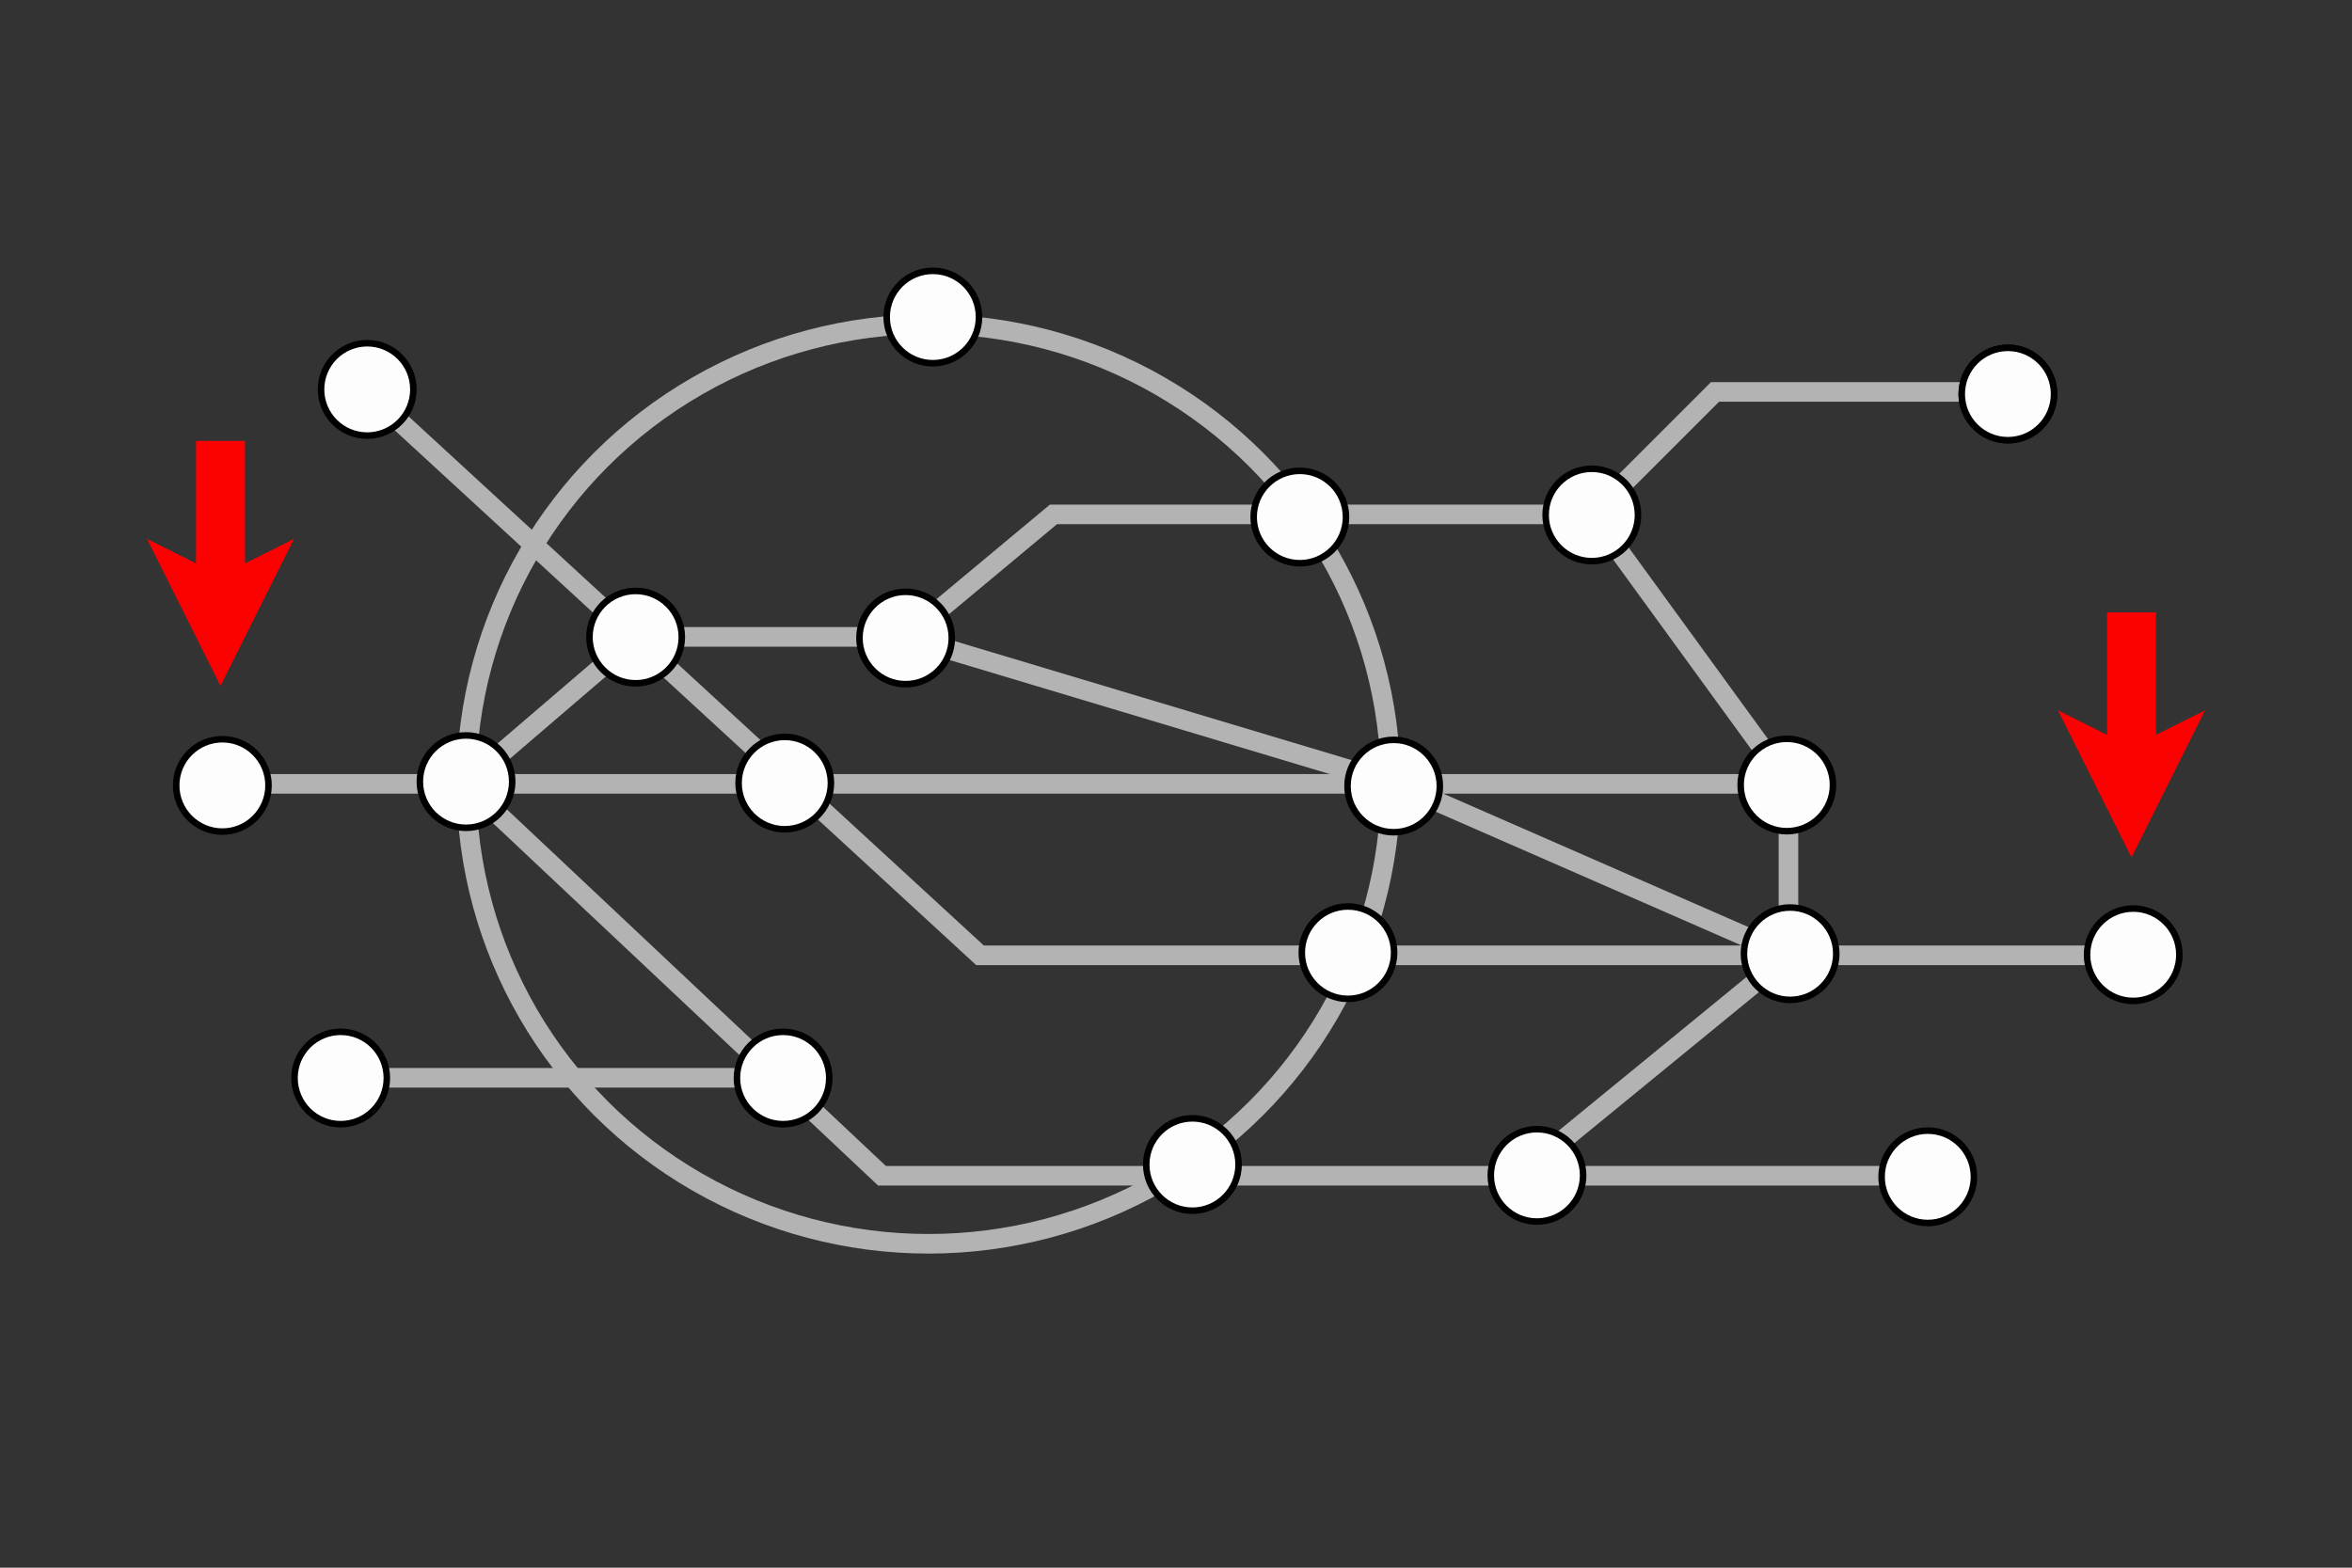 <?xml version="1.0" encoding="UTF-8" standalone="no"?>
<!-- Created with Inkscape (http://www.inkscape.org/) -->

<svg
   xmlns:dc="http://purl.org/dc/elements/1.1/"
   xmlns:cc="http://creativecommons.org/ns#"
   xmlns:rdf="http://www.w3.org/1999/02/22-rdf-syntax-ns#"
   xmlns:svg="http://www.w3.org/2000/svg"
   xmlns="http://www.w3.org/2000/svg"
   xmlns:sodipodi="http://sodipodi.sourceforge.net/DTD/sodipodi-0.dtd"
   xmlns:inkscape="http://www.inkscape.org/namespaces/inkscape"
   width="360pt"
   height="240pt"
   viewBox="0 0 127 84.667"
   version="1.1"
   id="svg8"
   inkscape:version="0.92.4 (5da689c313, 2019-01-14)"
   sodipodi:docname="output.svg">
  <rect x="0" y="0" width="127" height="84.667" fill="#333333" stroke="none"/>
  <defs
     id="defs2" />
  <sodipodi:namedview
     id="base"
     pagecolor="#ffffff"
     bordercolor="#666666"
     borderopacity="1.0"
     inkscape:pageopacity="0.0"
     inkscape:pageshadow="2"
     inkscape:zoom="1.6612501"
     inkscape:cx="299.45326"
     inkscape:cy="102.45107"
     inkscape:document-units="pt"
     inkscape:current-layer="layer1"
     showgrid="true"
     units="pt"
     inkscape:window-width="1810"
     inkscape:window-height="1079"
     inkscape:window-x="113"
     inkscape:window-y="167"
     inkscape:window-maximized="0"
     showguides="false">
    <inkscape:grid
       type="xygrid"
       id="grid4518" />
  </sodipodi:namedview>
  <g
     inkscape:label="Layer 1"
     inkscape:groupmode="layer"
     id="layer1"
     transform="translate(0,-212.333)"
     style="opacity:0.99">
    <ellipse
       style="opacity:1;fill:none;fill-opacity:1;fill-rule:nonzero;stroke:#b4b4b4;stroke-width:1.058;stroke-linecap:round;stroke-linejoin:round;stroke-miterlimit:4;stroke-dasharray:none;stroke-dashoffset:0;stroke-opacity:1;paint-order:normal"
       id="path853"
       cx="50.139"
       cy="254.674"
       rx="24.955"
       ry="24.833" />
    <path
       style="fill:none;stroke:#b4b4b4;stroke-width:1.058;stroke-linecap:butt;stroke-linejoin:miter;stroke-miterlimit:4;stroke-dasharray:none;stroke-opacity:1"
       d="m 14.552,254.667 h 82.021"
       id="path855"
       inkscape:connector-curvature="0"
       sodipodi:nodetypes="cc" />
    <path
       style="fill:none;stroke:#b4b4b4;stroke-width:1.058;stroke-linecap:butt;stroke-linejoin:miter;stroke-miterlimit:4;stroke-dasharray:none;stroke-opacity:1"
       d="m 25.135,254.667 9.26,-7.938 h 14.552 l 7.937,-6.615 h 29.104 l 10.583,14.552 v 9.26 L 82.021,275.833 H 47.625 L 25.135,254.667"
       id="path857"
       inkscape:connector-curvature="0"
       sodipodi:nodetypes="cccccccccc" />
    <path
       style="fill:none;stroke:#b4b4b4;stroke-width:1.058;stroke-linecap:butt;stroke-linejoin:miter;stroke-miterlimit:4;stroke-dasharray:none;stroke-opacity:1"
       d="m 48.948,246.729 26.458,7.938 21.167,9.26 h 17.198"
       id="path859"
       inkscape:connector-curvature="0"
       sodipodi:nodetypes="cc" />
    <path
       style="fill:none;stroke:#b4b4b4;stroke-width:1.058;stroke-linecap:butt;stroke-linejoin:miter;stroke-miterlimit:4;stroke-dasharray:none;stroke-opacity:1"
       d="M 96.573,263.927 52.917,263.927 19.844,233.5"
       id="path865"
       inkscape:connector-curvature="0"
       sodipodi:nodetypes="ccc" />
    <path
       style="fill:none;stroke:#b4b4b4;stroke-width:1.058;stroke-linecap:butt;stroke-linejoin:miter;stroke-miterlimit:4;stroke-dasharray:none;stroke-opacity:1"
       d="M 42.333,270.542 H 18.521"
       id="path867"
       inkscape:connector-curvature="0" />
    <path
       style="fill:none;stroke:#b4b4b4;stroke-width:1.058;stroke-linecap:butt;stroke-linejoin:miter;stroke-opacity:1;stroke-miterlimit:4;stroke-dasharray:none"
       d="m 85.99,240.115 6.615,-6.615 h 13.229"
       id="path841"
       inkscape:connector-curvature="0" />
    <path
       style="fill:none;stroke:#b4b4b4;stroke-width:1.058;stroke-linecap:butt;stroke-linejoin:miter;stroke-opacity:1;stroke-miterlimit:4;stroke-dasharray:none"
       d="M 82.021,275.833 H 101.865"
       id="path843"
       inkscape:connector-curvature="0" />
    <ellipse
       style="opacity:1;fill:#ffffff;fill-opacity:1;fill-rule:nonzero;stroke:#000000;stroke-width:0.353;stroke-linecap:round;stroke-linejoin:round;stroke-miterlimit:4;stroke-dasharray:none;stroke-dashoffset:0;stroke-opacity:1;paint-order:normal"
       id="path847"
       cx="12.006"
       cy="254.751"
       rx="2.493"
       ry="2.495" />
    <ellipse
       ry="2.495"
       rx="2.493"
       cy="233.364"
       cx="19.828"
       id="ellipse849"
       style="opacity:1;fill:#ffffff;fill-opacity:1;fill-rule:nonzero;stroke:#000000;stroke-width:0.353;stroke-linecap:round;stroke-linejoin:round;stroke-miterlimit:4;stroke-dasharray:none;stroke-dashoffset:0;stroke-opacity:1;paint-order:normal" />
    <ellipse
       style="opacity:1;fill:#ffffff;fill-opacity:1;fill-rule:nonzero;stroke:#000000;stroke-width:0.353;stroke-linecap:round;stroke-linejoin:round;stroke-miterlimit:4;stroke-dasharray:none;stroke-dashoffset:0;stroke-opacity:1;paint-order:normal"
       id="ellipse851"
       cx="34.322"
       cy="246.742"
       rx="2.493"
       ry="2.495" />
    <ellipse
       style="opacity:1;fill:#ffffff;fill-opacity:1;fill-rule:nonzero;stroke:#000000;stroke-width:0.353;stroke-linecap:round;stroke-linejoin:round;stroke-miterlimit:4;stroke-dasharray:none;stroke-dashoffset:0;stroke-opacity:1;paint-order:normal"
       id="ellipse853"
       cx="25.164"
       cy="254.546"
       rx="2.493"
       ry="2.495" />
    <ellipse
       ry="2.495"
       rx="2.493"
       cy="270.553"
       cx="18.395"
       id="ellipse855"
       style="opacity:1;fill:#ffffff;fill-opacity:1;fill-rule:nonzero;stroke:#000000;stroke-width:0.353;stroke-linecap:round;stroke-linejoin:round;stroke-miterlimit:4;stroke-dasharray:none;stroke-dashoffset:0;stroke-opacity:1;paint-order:normal" />
    <ellipse
       ry="2.495"
       rx="2.493"
       cy="254.785"
       cx="75.254"
       id="ellipse857"
       style="opacity:1;fill:#ffffff;fill-opacity:1;fill-rule:nonzero;stroke:#000000;stroke-width:0.353;stroke-linecap:round;stroke-linejoin:round;stroke-miterlimit:4;stroke-dasharray:none;stroke-dashoffset:0;stroke-opacity:1;paint-order:normal" />
    <ellipse
       ry="2.495"
       rx="2.493"
       cy="263.784"
       cx="72.785"
       id="ellipse859"
       style="opacity:1;fill:#ffffff;fill-opacity:1;fill-rule:nonzero;stroke:#000000;stroke-width:0.353;stroke-linecap:round;stroke-linejoin:round;stroke-miterlimit:4;stroke-dasharray:none;stroke-dashoffset:0;stroke-opacity:1;paint-order:normal" />
    <ellipse
       style="opacity:1;fill:#ffffff;fill-opacity:1;fill-rule:nonzero;stroke:#000000;stroke-width:0.353;stroke-linecap:round;stroke-linejoin:round;stroke-miterlimit:4;stroke-dasharray:none;stroke-dashoffset:0;stroke-opacity:1;paint-order:normal"
       id="ellipse861"
       cx="42.285"
       cy="270.553"
       rx="2.493"
       ry="2.495" />
    <ellipse
       style="opacity:1;fill:#ffffff;fill-opacity:1;fill-rule:nonzero;stroke:#000000;stroke-width:0.353;stroke-linecap:round;stroke-linejoin:round;stroke-miterlimit:4;stroke-dasharray:none;stroke-dashoffset:0;stroke-opacity:1;paint-order:normal"
       id="ellipse863"
       cx="96.482"
       cy="254.729"
       rx="2.493"
       ry="2.495" />
    <ellipse
       style="opacity:1;fill:#ffffff;fill-opacity:1;fill-rule:nonzero;stroke:#000000;stroke-width:0.353;stroke-linecap:round;stroke-linejoin:round;stroke-miterlimit:4;stroke-dasharray:none;stroke-dashoffset:0;stroke-opacity:1;paint-order:normal"
       id="ellipse865"
       cx="96.66"
       cy="263.84"
       rx="2.493"
       ry="2.495" />
    <ellipse
       ry="2.495"
       rx="2.493"
       cy="240.257"
       cx="70.186"
       id="ellipse867"
       style="opacity:1;fill:#ffffff;fill-opacity:1;fill-rule:nonzero;stroke:#000000;stroke-width:0.353;stroke-linecap:round;stroke-linejoin:round;stroke-miterlimit:4;stroke-dasharray:none;stroke-dashoffset:0;stroke-opacity:1;paint-order:normal" />
    <ellipse
       ry="2.495"
       rx="2.493"
       cy="263.896"
       cx="115.186"
       id="ellipse869"
       style="opacity:1;fill:#ffffff;fill-opacity:1;fill-rule:nonzero;stroke:#000000;stroke-width:0.353;stroke-linecap:round;stroke-linejoin:round;stroke-miterlimit:4;stroke-dasharray:none;stroke-dashoffset:0;stroke-opacity:1;paint-order:normal" />
    <ellipse
       style="opacity:1;fill:#ffffff;fill-opacity:1;fill-rule:nonzero;stroke:#000000;stroke-width:0.353;stroke-linecap:round;stroke-linejoin:round;stroke-miterlimit:4;stroke-dasharray:none;stroke-dashoffset:0;stroke-opacity:1;paint-order:normal"
       id="ellipse871"
       cx="108.42"
       cy="233.613"
       rx="2.493"
       ry="2.495" />
    <ellipse
       ry="2.495"
       rx="2.493"
       cy="233.613"
       cx="108.42"
       id="ellipse873"
       style="opacity:1;fill:#ffffff;fill-opacity:1;fill-rule:nonzero;stroke:#000000;stroke-width:0.353;stroke-linecap:round;stroke-linejoin:round;stroke-miterlimit:4;stroke-dasharray:none;stroke-dashoffset:0;stroke-opacity:1;paint-order:normal" />
    <ellipse
       style="opacity:1;fill:#ffffff;fill-opacity:1;fill-rule:nonzero;stroke:#000000;stroke-width:0.353;stroke-linecap:round;stroke-linejoin:round;stroke-miterlimit:4;stroke-dasharray:none;stroke-dashoffset:0;stroke-opacity:1;paint-order:normal"
       id="ellipse875"
       cx="85.952"
       cy="240.145"
       rx="2.493"
       ry="2.495" />
    <ellipse
       ry="2.495"
       rx="2.493"
       cy="229.455"
       cx="50.37"
       id="ellipse877"
       style="opacity:1;fill:#ffffff;fill-opacity:1;fill-rule:nonzero;stroke:#000000;stroke-width:0.353;stroke-linecap:round;stroke-linejoin:round;stroke-miterlimit:4;stroke-dasharray:none;stroke-dashoffset:0;stroke-opacity:1;paint-order:normal" />
    <ellipse
       style="opacity:1;fill:#ffffff;fill-opacity:1;fill-rule:nonzero;stroke:#000000;stroke-width:0.353;stroke-linecap:round;stroke-linejoin:round;stroke-miterlimit:4;stroke-dasharray:none;stroke-dashoffset:0;stroke-opacity:1;paint-order:normal"
       id="ellipse879"
       cx="48.901"
       cy="246.789"
       rx="2.493"
       ry="2.495" />
    <ellipse
       ry="2.495"
       rx="2.493"
       cy="254.625"
       cx="42.374"
       id="ellipse881"
       style="opacity:1;fill:#ffffff;fill-opacity:1;fill-rule:nonzero;stroke:#000000;stroke-width:0.353;stroke-linecap:round;stroke-linejoin:round;stroke-miterlimit:4;stroke-dasharray:none;stroke-dashoffset:0;stroke-opacity:1;paint-order:normal" />
    <ellipse
       ry="2.495"
       rx="2.493"
       cy="275.226"
       cx="64.386"
       id="ellipse883"
       style="opacity:1;fill:#ffffff;fill-opacity:1;fill-rule:nonzero;stroke:#000000;stroke-width:0.353;stroke-linecap:round;stroke-linejoin:round;stroke-miterlimit:4;stroke-dasharray:none;stroke-dashoffset:0;stroke-opacity:1;paint-order:normal" />
    <ellipse
       ry="2.495"
       rx="2.493"
       cy="275.89"
       cx="104.093"
       id="ellipse885"
       style="opacity:1;fill:#ffffff;fill-opacity:1;fill-rule:nonzero;stroke:#000000;stroke-width:0.353;stroke-linecap:round;stroke-linejoin:round;stroke-miterlimit:4;stroke-dasharray:none;stroke-dashoffset:0;stroke-opacity:1;paint-order:normal" />
    <ellipse
       style="opacity:1;fill:#ffffff;fill-opacity:1;fill-rule:nonzero;stroke:#000000;stroke-width:0.353;stroke-linecap:round;stroke-linejoin:round;stroke-miterlimit:4;stroke-dasharray:none;stroke-dashoffset:0;stroke-opacity:1;paint-order:normal"
       id="ellipse887"
       cx="82.99"
       cy="275.811"
       rx="2.493"
       ry="2.495" />
    <path
       style="opacity:0.99;fill:#ff0000;fill-opacity:1;stroke:none;stroke-width:0.265px;stroke-linecap:butt;stroke-linejoin:miter;stroke-opacity:1"
       d="m 10.583,236.146 v 6.615 l -2.646,-1.323 3.969,7.938 3.969,-7.938 -2.646,1.323 v -6.615 z"
       id="path840"
       inkscape:connector-curvature="0" />
    <path
       style="opacity:0.99;fill:#ff0000;fill-opacity:1;stroke:none;stroke-width:0.265px;stroke-linecap:butt;stroke-linejoin:miter;stroke-opacity:1"
       d="m 113.771,245.406 v 6.615 l -2.646,-1.323 3.969,7.938 3.969,-7.938 -2.646,1.323 v -6.615 z"
       id="path840-7"
       inkscape:connector-curvature="0" />
  </g>
</svg>
